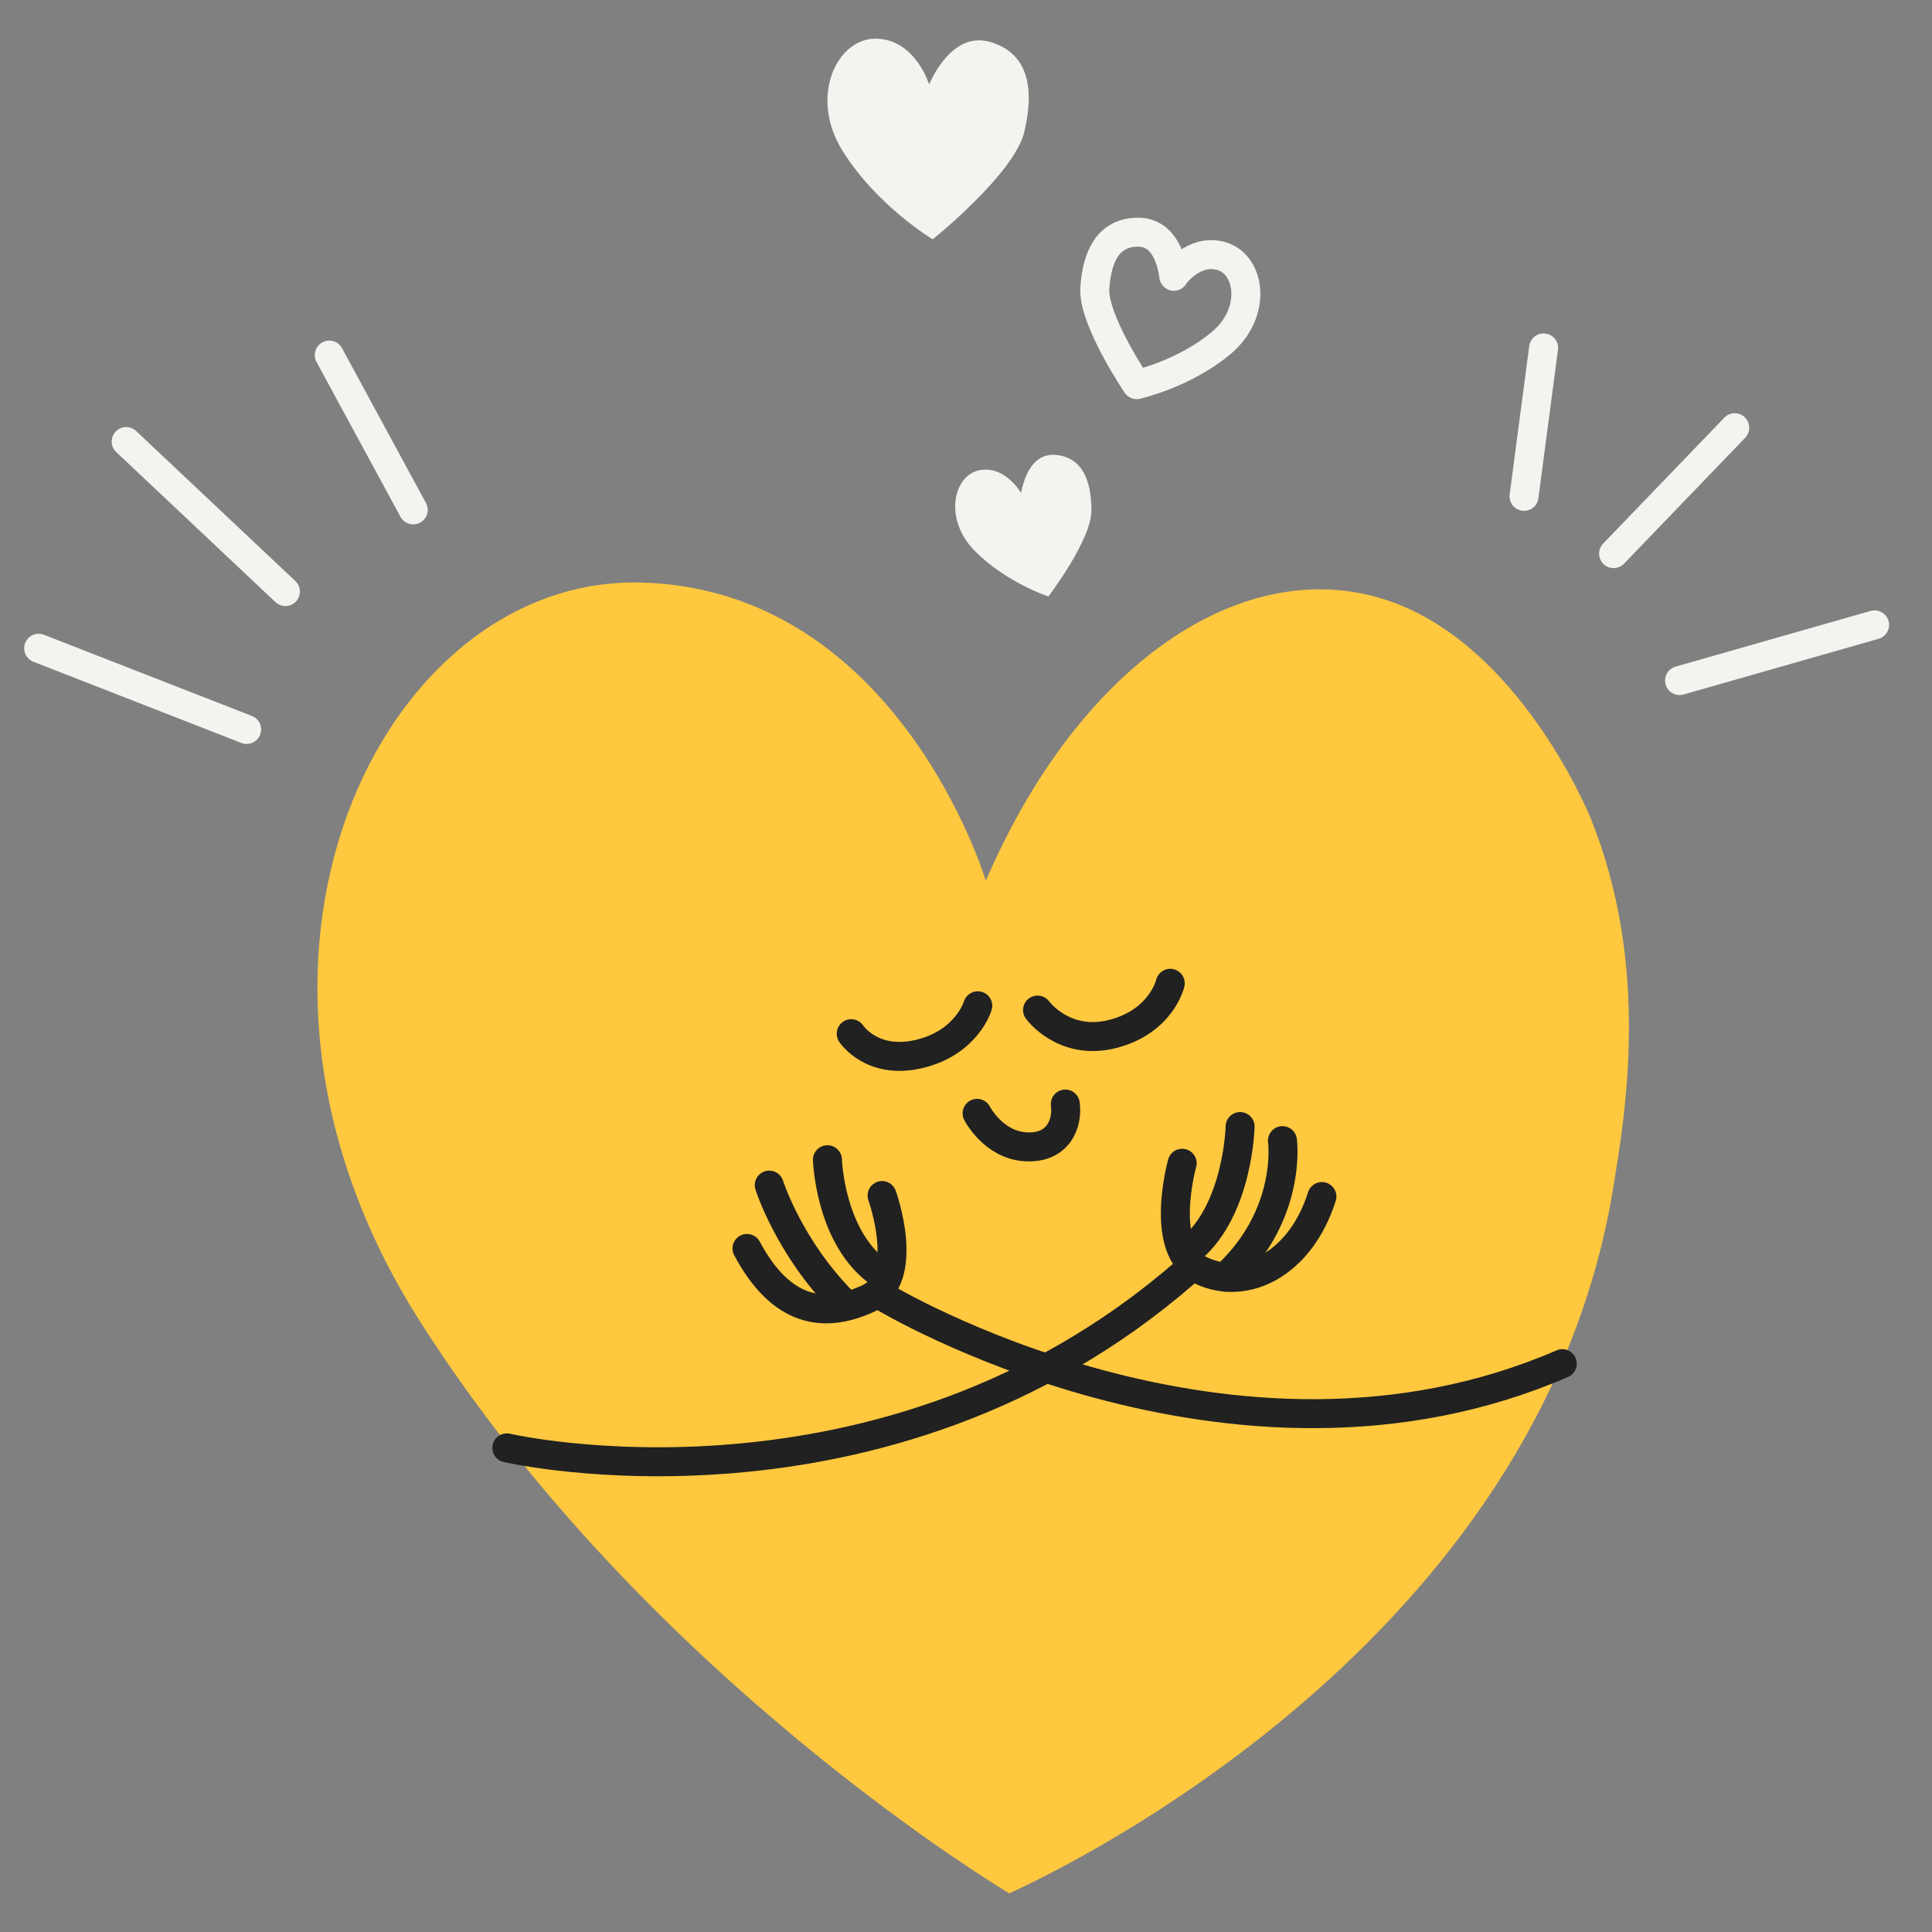 <svg width="100" height="100" viewBox="0 0 100 100" fill="none" xmlns="http://www.w3.org/2000/svg">
<rect x="0" y="0" width="100" height="100" fill="#808080" stroke="none"/>
<path d="M51.026 45.587C51.026 45.587 46.492 30.458 33.132 30.152C19.771 29.846 9.917 49.73 21.671 68.288C33.424 86.845 52.242 98 52.242 98C55.188 96.647 79.606 84.998 83.483 61.582C84.153 57.542 85.408 49.978 82.338 42.367C82.202 42.023 78.956 34.224 72.861 31.485C65.368 28.116 56.203 33.573 51.026 45.587Z" fill="#FFC83F"/>
<path d="M52.85 25.514C52.85 25.514 52.024 24.064 50.678 24.344C49.331 24.623 48.837 26.9 50.47 28.532C52.102 30.165 54.262 30.874 54.262 30.874C54.262 30.874 56.506 27.947 56.493 26.399C56.48 24.851 56.018 23.7 54.691 23.55C53.364 23.4 52.974 24.89 52.85 25.508V25.514Z" fill="#F4F3EF"/>
<path d="M60.753 14.294C60.753 14.294 61.768 12.824 63.238 13.26C64.708 13.696 65.105 16.18 63.186 17.774C61.267 19.368 58.834 19.907 58.834 19.907C58.834 19.907 56.551 16.545 56.668 14.893C56.785 13.24 57.377 12.05 58.854 12.018C60.331 11.985 60.662 13.631 60.76 14.301L60.753 14.294Z" stroke="#F4F3EF" stroke-width="1.5" stroke-linecap="round" stroke-linejoin="round"/>
<path d="M48.089 4.368C48.089 4.368 47.393 2.053 45.363 2.001C43.334 1.955 41.838 4.993 43.627 7.835C45.415 10.678 48.277 12.388 48.277 12.388C48.277 12.388 52.505 8.999 53.019 6.82C53.533 4.641 53.26 2.859 51.4 2.215C49.539 1.571 48.473 3.542 48.082 4.375L48.089 4.368Z" fill="#F4F3EF"/>
<path d="M2 33.554L12.765 37.756" stroke="#F4F3EF" stroke-width="1.5" stroke-linecap="round" stroke-linejoin="round"/>
<path d="M6.531 22.854L14.773 30.62" stroke="#F4F3EF" stroke-width="1.5" stroke-linecap="round" stroke-linejoin="round"/>
<path d="M17.043 18.379L21.388 26.392" stroke="#F4F3EF" stroke-width="1.5" stroke-linecap="round" stroke-linejoin="round"/>
<path d="M79.897 18.008L78.883 25.69" stroke="#F4F3EF" stroke-width="1.5" stroke-linecap="round" stroke-linejoin="round"/>
<path d="M89.79 22.139L83.519 28.656" stroke="#F4F3EF" stroke-width="1.5" stroke-linecap="round" stroke-linejoin="round"/>
<path d="M86.934 35.226L97.029 32.344" stroke="#F4F3EF" stroke-width="1.5" stroke-linecap="round" stroke-linejoin="round"/>
<path d="M45.746 67.137C45.746 67.137 63.751 77.993 80.864 70.584" stroke="#212121" stroke-width="1.5" stroke-linecap="round" stroke-linejoin="round"/>
<path d="M45.656 61.881C45.656 61.881 47.211 66.181 44.915 67.222C42.619 68.269 40.427 67.918 38.664 64.62" stroke="#212121" stroke-width="1.5" stroke-linecap="round" stroke-linejoin="round"/>
<path d="M39.816 61.341C39.816 61.341 40.818 64.528 43.602 67.358" stroke="#212121" stroke-width="1.5" stroke-linecap="round" stroke-linejoin="round"/>
<path d="M42.828 60.027C42.828 60.027 42.952 64.164 45.619 65.953" stroke="#212121" stroke-width="1.5" stroke-linecap="round" stroke-linejoin="round"/>
<path d="M26.234 74.942C26.234 74.942 45.709 79.456 61.346 65.862" stroke="#212121" stroke-width="1.5" stroke-linecap="round" stroke-linejoin="round"/>
<path d="M61.189 60.209C61.189 60.209 59.921 64.711 62.191 65.771C64.461 66.831 67.303 65.452 68.422 61.933" stroke="#212121" stroke-width="1.5" stroke-linecap="round" stroke-linejoin="round"/>
<path d="M64.188 58.31C64.188 58.31 64.097 62.557 61.664 64.639" stroke="#212121" stroke-width="1.5" stroke-linecap="round" stroke-linejoin="round"/>
<path d="M66.38 59.039C66.38 59.039 66.913 62.896 63.414 66.103" stroke="#212121" stroke-width="1.5" stroke-linecap="round" stroke-linejoin="round"/>
<path d="M50.574 57.627C50.574 57.627 51.407 59.254 53.078 59.358C54.75 59.462 55.277 58.187 55.14 57.146" stroke="#212121" stroke-width="1.5" stroke-linecap="round" stroke-linejoin="round"/>
<path d="M44.059 53.503C44.059 53.503 45.125 55.142 47.59 54.55C50.056 53.958 50.609 52.059 50.609 52.059" stroke="#212121" stroke-width="1.5" stroke-linecap="round" stroke-linejoin="round"/>
<path d="M53.703 52.281C53.703 52.281 55.076 54.167 57.599 53.516C60.123 52.866 60.572 50.895 60.572 50.895" stroke="#212121" stroke-width="1.5" stroke-linecap="round" stroke-linejoin="round"/>
</svg>
